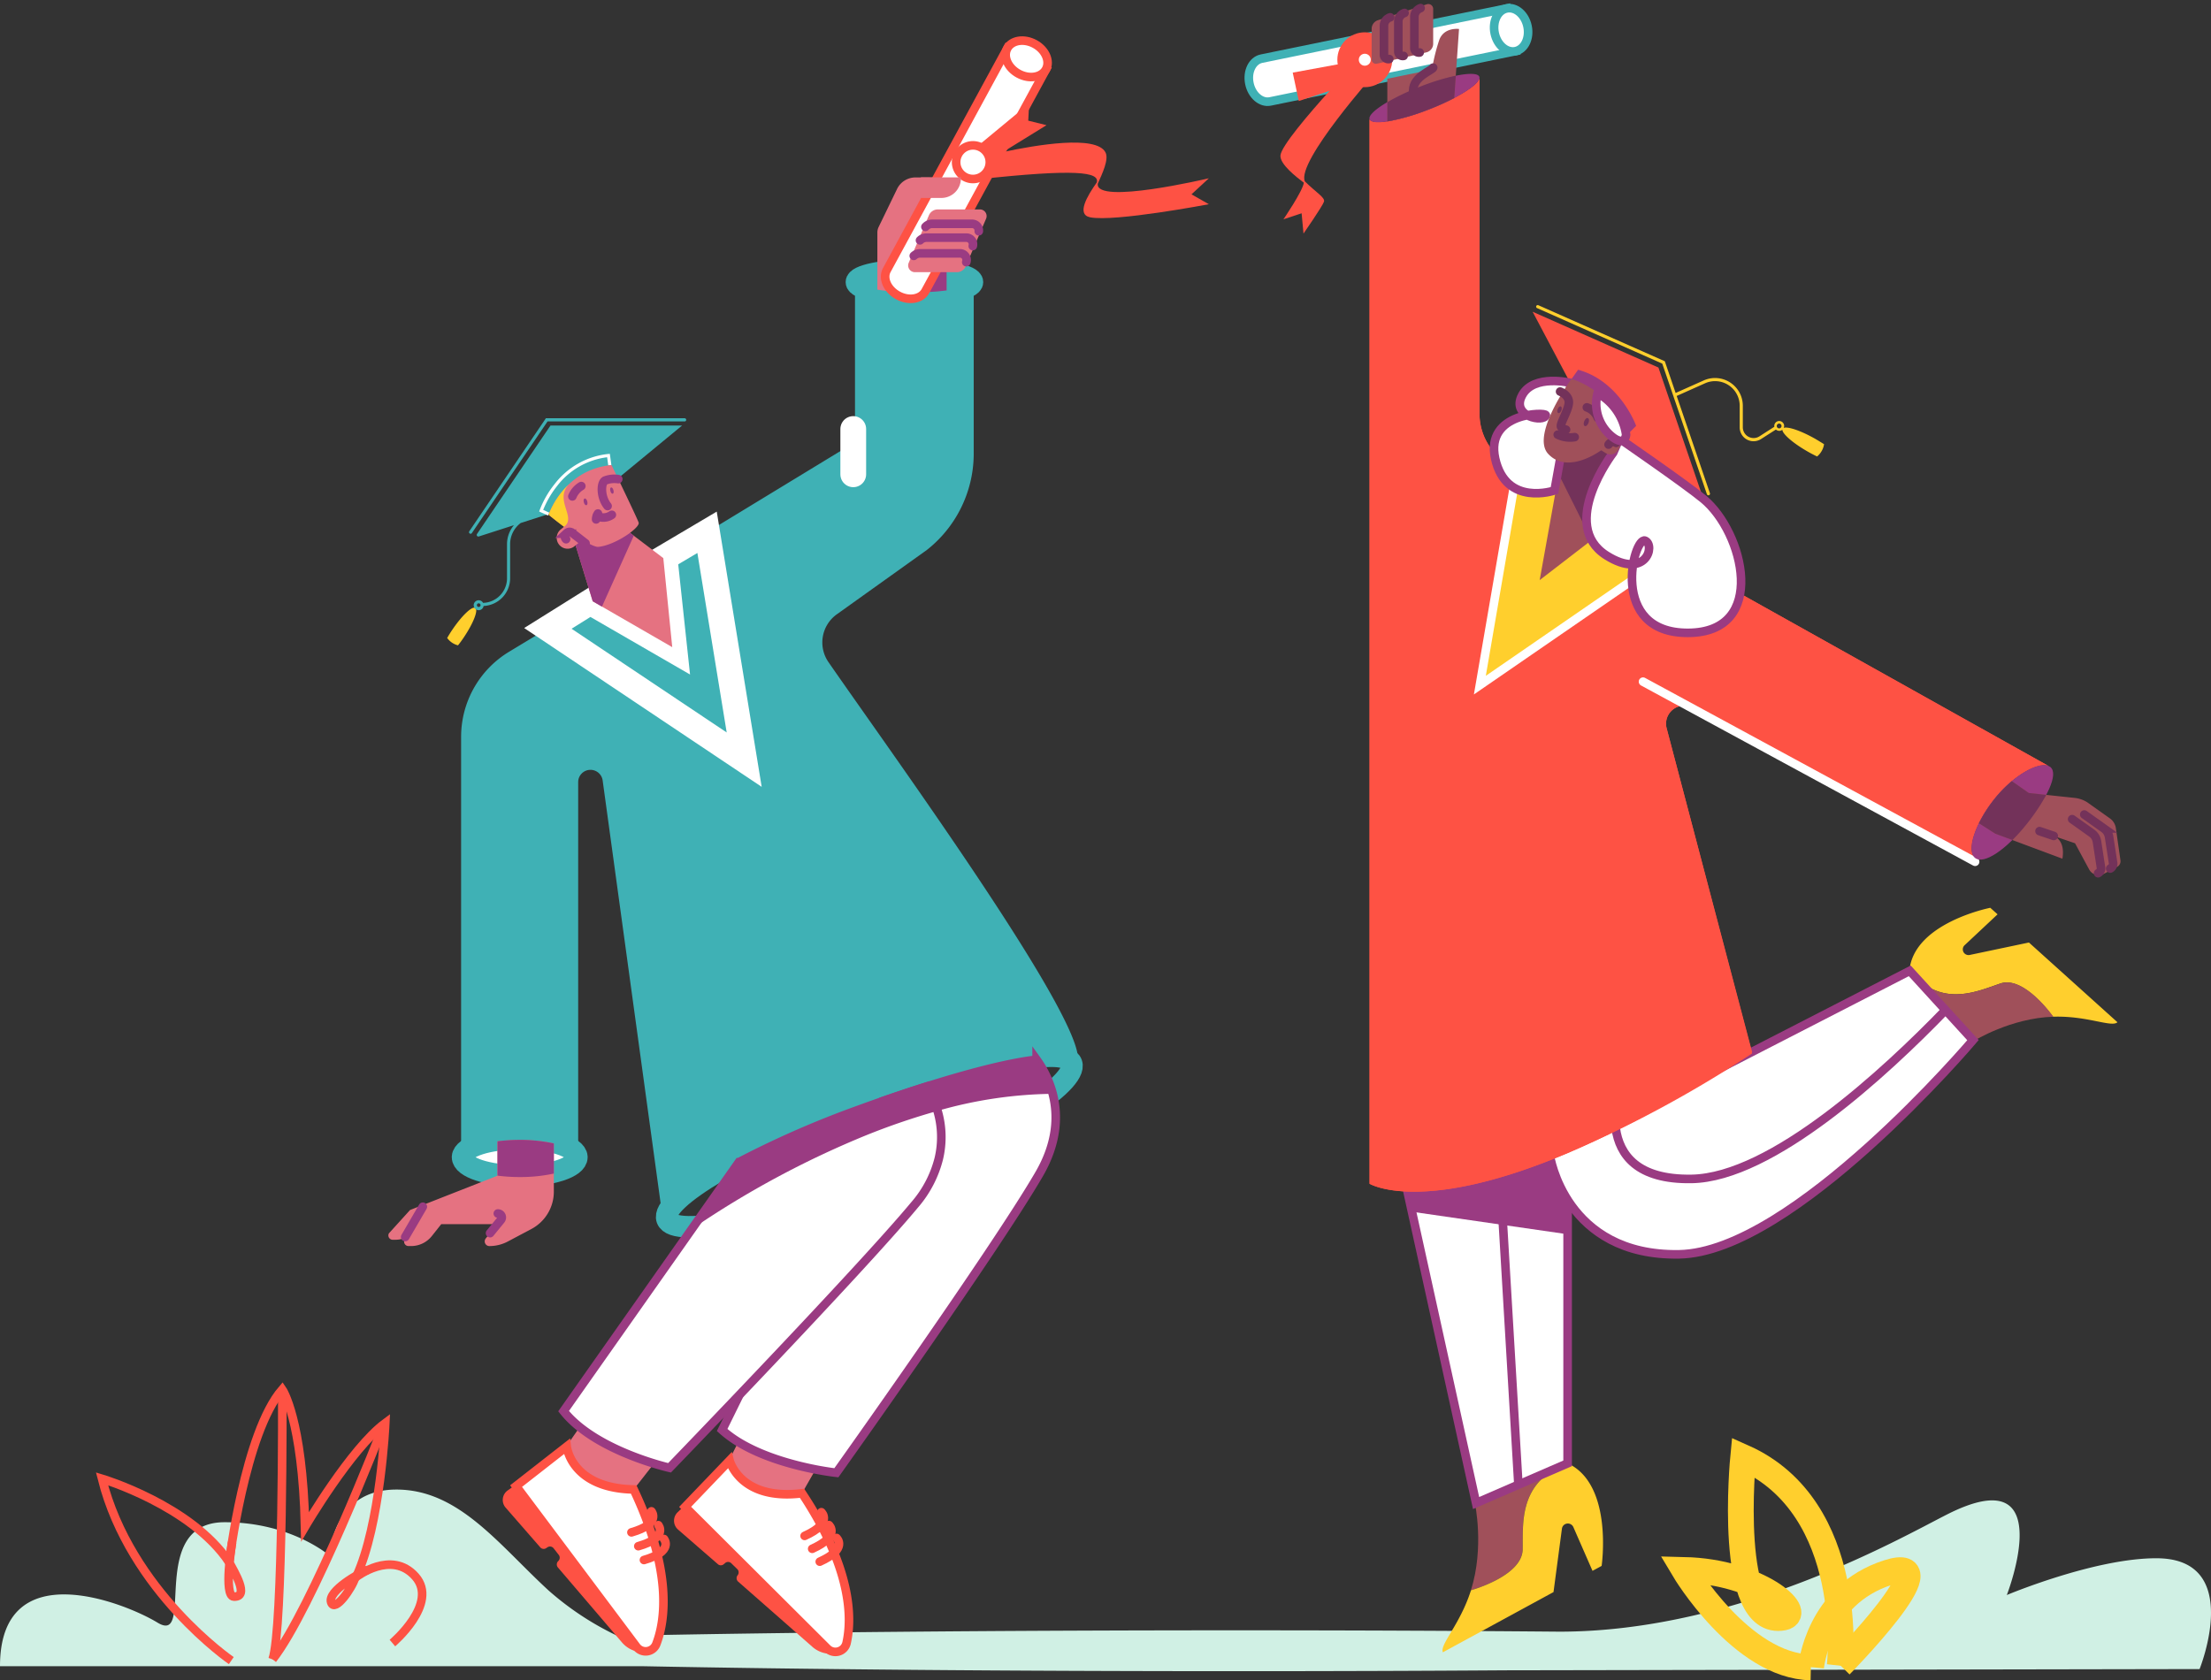 <svg xmlns="http://www.w3.org/2000/svg" width="514.979" height="391.453" viewBox="0 0 514.979 391.453">
  <rect x="0" y="0" width="514.979" height="391.453" fill="#333333" stroke="none"/>
  <g id="_1_SCENE" data-name="1 SCENE" transform="translate(-517.5 -361.69)">
    <g id="GRASS" transform="translate(517.5 685.377)">
      <path id="Path_409" data-name="Path 409" d="M1029.818,2930.4l-161.524.288c-19.8.137-40.83.205-62.642.205-53.092,0-101.622-.438-138.739-1.165H517.5c0-26.389,29.047-14.8,36.706-10.139,8.906,5.412-2.562-23.4,15.619-23.4,15.565,0,24.47,7.823,24.47,7.823s.425-15.208,15.181-15.427,24.128,12.783,35.774,23.484a68.287,68.287,0,0,0,16.058,10.591c37.774-.794,88.524-1.288,144.343-1.288,26.443,0,51.736.11,75.069.315h0c41.46,0,79.426-21.8,90.2-27.266,26.608-13.537,14,18.729,14,18.729s20.511-8.632,34.938-8.563C1040.231,2904.668,1029.818,2930.4,1029.818,2930.4Z" transform="translate(-517.5 -2865.25)" fill="#d0f0e4"/>
      <g id="Group_47" data-name="Group 47" transform="translate(392.254 15.784)">
        <g id="Group_46" data-name="Group 46">
          <path id="Path_410" data-name="Path 410" d="M3416.653,2882.071s4.083-36.747-22.5-48.571c0,0-3.918,39.98,9.344,37.363,4.973-.986-5.7-10.687-23.1-11.1,0,0,13.331,22.4,29.526,22.717" transform="translate(-3380.4 -2833.5)" fill="none" stroke="#ffcf2d" stroke-miterlimit="10" stroke-width="6"/>
          <path id="Path_411" data-name="Path 411" d="M3596.3,3048.189s1.535-16.812,17.921-22.045c14.8-4.713-11.1,21.634-11.1,21.634" transform="translate(-3566.719 -2999.262)" fill="none" stroke="#ffcf2d" stroke-miterlimit="10" stroke-width="6"/>
        </g>
      </g>
      <g id="Group_48" data-name="Group 48" transform="translate(23.758 0)">
        <path id="Path_412" data-name="Path 412" d="M721.015,2781.477s-23.5-16.1-30.115-42.364c0,0,20.8,6.22,29.622,19.456,0,0,3.617-30.129,12.359-40.268,0,0,4.727,6.8,5.316,31.979,0,0,10.714-18.25,18.689-24.142,0,0-1.1,23.744-6.8,35.87,0,0,8.234-6.412,13.8-.123s-5.344,15.5-5.344,15.5" transform="translate(-690.9 -2718.3)" fill="none" stroke="#fe5244" stroke-miterlimit="10" stroke-width="2"/>
        <path id="Path_413" data-name="Path 413" d="M983.161,2724.8s.233,54.887-2.261,62" transform="translate(-941.166 -2723.909)" fill="none" stroke="#fe5244" stroke-miterlimit="10" stroke-width="2"/>
        <path id="Path_414" data-name="Path 414" d="M1006.384,2785.6S990,2827.7,980.9,2839.268" transform="translate(-941.166 -2776.379)" fill="none" stroke="#fe5244" stroke-miterlimit="10" stroke-width="2"/>
        <path id="Path_415" data-name="Path 415" d="M1085.592,3026.877c-.6,2.206-4.754,8.289-5.576,5.672s6.659-6.851,8.536-7.549" transform="translate(-1026.65 -2982.978)" fill="none" stroke="#fe5244" stroke-miterlimit="10" stroke-width="2"/>
        <path id="Path_416" data-name="Path 416" d="M906.275,2982.7c1.11,2.137,4.864,8.138,1.069,7.988-2.48-.1-.4-12.687-.4-12.687" transform="translate(-876.639 -2942.418)" fill="none" stroke="#fe5244" stroke-miterlimit="10" stroke-width="2"/>
      </g>
    </g>
    <g id="_x32__CHARACTER" transform="translate(808.368 362.619)">
      <g id="LEGS_1_" transform="translate(36.963 210.559)">
        <g id="LEFT_LEG_1_" transform="translate(0 57.134)">
          <g id="Group_49" data-name="Group 49" transform="translate(8.152 72.288)">
            <path id="Path_417" data-name="Path 417" d="M3038.566,2850.1c-9.317,4.563-8.44,13.318-8.522,19.2-.1,6.262-12.043,9.536-12.043,9.536,3.178-10.016.918-20.333.918-20.333Z" transform="translate(-3011.382 -2849.264)" fill="#a0505a"/>
            <path id="Path_418" data-name="Path 418" d="M3006.761,2867.895l-2.124,1.151-4.453-10.18a1.411,1.411,0,0,0-1.288-.85,1.558,1.558,0,0,0-.548.11,1.383,1.383,0,0,0-.836,1.11l-1.959,14.756-25.772,14.03c-.767-1.836,4.015-6.439,6.549-14.455,0,0,11.961-3.275,12.043-9.536.082-5.878-.781-14.647,8.522-19.2l1.959-.836C3009.542,2848.918,3006.761,2867.895,3006.761,2867.895Z" transform="translate(-2969.698 -2844)" fill="#ffcf2d"/>
          </g>
          <path id="Path_419" data-name="Path 419" d="M2947.494,2316.4v72.288l-21.319,9.248L2910.2,2325.36C2917.352,2325.635,2929.272,2324.127,2947.494,2316.4Z" transform="translate(-2910.2 -2316.4)" fill="#fff" stroke="#9a3b82" stroke-miterlimit="10" stroke-width="2"/>
          <line id="Line_40" data-name="Line 40" x2="4.206" y2="70.877" transform="translate(21.621 6.357)" fill="none" stroke="#9a3b82" stroke-miterlimit="10" stroke-width="2"/>
          <path id="Path_420" data-name="Path 420" d="M2947.495,2316.4v18.921l-36.281-5.248-1.014-4.713C2917.352,2325.635,2929.272,2324.127,2947.495,2316.4Z" transform="translate(-2910.2 -2316.4)" fill="#9a3b82"/>
        </g>
        <g id="RIGHT_LEG_1_" transform="translate(33.171)">
          <g id="Group_50" data-name="Group 50" transform="translate(83.742)">
            <path id="Path_421" data-name="Path 421" d="M3791.327,1907.484l-13.783,2.9a1.335,1.335,0,0,1-1.617-1.3,1.3,1.3,0,0,1,.425-.973l7.673-7.193-1.7-1.521s-17.812,3.494-18.826,14.605l1.356,1.48c7,6.878,14.551,3.33,19.826,1.548,5.042-1.7,11.057,6.125,12.249,7.741h.055c7.947-.26,13.578,2.562,14.962,1.288Z" transform="translate(-3763.5 -1899.4)" fill="#ffcf2d"/>
            <path id="Path_422" data-name="Path 422" d="M3773.5,2016.8c7,6.878,14.551,3.329,19.826,1.548,5.618-1.891,12.317,7.741,12.317,7.741-9.947.315-18.428,5.59-18.428,5.59Z" transform="translate(-3772.13 -2000.715)" fill="#a0505a"/>
          </g>
          <path id="Path_423" data-name="Path 423" d="M3152.3,2049.663s3.467,23.416,30.061,22.977,68.479-49.9,68.479-49.9l-14.729-16.14Z" transform="translate(-3152.3 -1991.912)" fill="#fff" stroke="#9a3b82" stroke-miterlimit="10" stroke-width="2"/>
          <path id="Path_424" data-name="Path 424" d="M3264.2,2100.521c.877,6.166,5.015,11.975,17.634,11.77,18.743-.3,45.228-24.9,59.23-39.391" transform="translate(-3248.868 -2049.128)" fill="none" stroke="#9a3b82" stroke-miterlimit="10" stroke-width="2"/>
        </g>
      </g>
      <g id="DRESS_1_" transform="translate(28.125 17.316)">
        <path id="Path_425" data-name="Path 425" d="M3003.785,649.168c-2.425-.918-8.193,2.233-12.537,7.714-4.672,5.878-6.563,12.126-4.508,13.756l-65.807-34.993a4.2,4.2,0,0,0-6.042,4.754l19.922,75.467c-67.479,43.789-89.113,30.663-89.113,30.663V498.536c0,.014,0,.014.014.027.576,1.466,6.755.438,13.811-2.316,6.494-2.521,11.454-5.618,11.77-7.234l.014-.014v78.138a13.531,13.531,0,0,0,6.919,11.81Z" transform="translate(-2845.7 -489)" fill="#fe5244"/>
        <path id="Path_426" data-name="Path 426" d="M3003.785,649.168c-2.425-.918-8.193,2.233-12.537,7.714-4.672,5.878-6.563,12.126-4.508,13.756l-65.807-34.993a4.2,4.2,0,0,0-6.042,4.754l19.922,75.768a277.066,277.066,0,0,1-42.981,23.224c-18.223,7.714-30.143,9.235-37.295,8.961-6.234-.233-8.837-1.822-8.837-1.822V498.536c0,.014,0,.014.014.027.576,1.466,6.755.438,13.811-2.316,6.494-2.521,11.454-5.617,11.77-7.234l.014-.014v78.138a13.531,13.531,0,0,0,6.919,11.81Z" transform="translate(-2845.7 -489)" fill="#fe5244"/>
        <line id="Line_41" data-name="Line 41" x2="77.344" y2="41.953" transform="translate(63.697 140.561)" fill="none" stroke="#fff" stroke-linecap="round" stroke-miterlimit="10" stroke-width="2"/>
        <path id="Path_427" data-name="Path 427" d="M3041.873,1152.9l-8.673,50.407,44.269-30.485Z" transform="translate(-3007.51 -1061.937)" fill="#ffcf2d"/>
        <path id="Path_428" data-name="Path 428" d="M3041.873,1152.9l-8.673,50.407,44.269-30.485" transform="translate(-3007.51 -1061.937)" fill="none" stroke="#fff" stroke-linecap="round" stroke-miterlimit="10" stroke-width="2"/>
      </g>
      <g id="ARMS_1_" transform="translate(0 0)">
        <g id="LEFT_ARM_1_">
          <g id="Group_52" data-name="Group 52" transform="translate(0 0.251)">
            <g id="Group_51" data-name="Group 51" transform="translate(0 0)">
              <path id="Path_429" data-name="Path 429" d="M2702.556,380.061l-57.148,11.715c-2.11.438-4.288-1.439-4.85-4.193s.7-5.33,2.809-5.768l57.148-11.715Z" transform="translate(-2640.424 -369.326)" fill="#fff" stroke="#3fb1b5" stroke-linecap="round" stroke-miterlimit="10" stroke-width="2"/>
              <ellipse id="Ellipse_71" data-name="Ellipse 71" cx="3.905" cy="5.083" rx="3.905" ry="5.083" transform="matrix(0.98, -0.201, 0.201, 0.98, 56.245, 1.568)" fill="#fff" stroke="#3fb1b5" stroke-linecap="round" stroke-miterlimit="10" stroke-width="2"/>
            </g>
            <path id="Path_430" data-name="Path 430" d="M2716.336,464.357s-18.483,20.771-16.469,25.347c2.631,2.617,4.768,3.768,4.453,4.741-.343,1.055-4.768,7.426-4.768,7.426l-.438-4.727-4.234,1.4s4.467-6.522,4.754-8.522c-1.836-1.4-5.576-4.3-5.453-6.33.137-2.151,6.686-9.8,11.44-15.071l-7.166,2.37-1.411-6.618,12.893-2.37Z" transform="translate(-2686.813 -448.634)" fill="#fe5244"/>
            <circle id="Ellipse_72" data-name="Ellipse 72" cx="3.891" cy="3.891" r="3.891" transform="translate(23.124 8.844)" fill="#fff" stroke="#fe5244" stroke-miterlimit="10" stroke-width="5"/>
          </g>
          <path id="Path_431" data-name="Path 431" d="M2871.091,482.5c-.315,1.617-5.275,4.713-11.77,7.234-7.056,2.74-13.235,3.782-13.811,2.316,0-.014,0-.014-.014-.027-.493-1.48,4.741-4.864,11.756-7.591,7.056-2.74,13.235-3.782,13.811-2.316A.7.7,0,0,1,2871.091,482.5Z" transform="translate(-2817.372 -465.168)" fill="#9a3b82"/>
          <path id="Path_432" data-name="Path 432" d="M2892.6,404.921l-.753,10.879-.356,5.206a57.875,57.875,0,0,1-5.905,2.658,49.583,49.583,0,0,1-9.687,2.8v-9.947l10.4-2.137a44.532,44.532,0,0,1,1.672-6.823C2889.053,404.428,2892.6,404.921,2892.6,404.921Z" transform="translate(-2843.637 -399.101)" fill="#a0505a"/>
          <path id="Path_433" data-name="Path 433" d="M2924.472,470.8c-.151.617-4.672,2.055-4.672,5.344" transform="translate(-2881.522 -455.978)" fill="none" stroke="#73325a" stroke-linecap="round" stroke-miterlimit="10" stroke-width="2"/>
          <path id="Path_434" data-name="Path 434" d="M2891.848,484.5l-.356,5.206a57.869,57.869,0,0,1-5.905,2.658,49.581,49.581,0,0,1-9.687,2.8v-4.494a54.89,54.89,0,0,1,7.618-3.6A52.036,52.036,0,0,1,2891.848,484.5Z" transform="translate(-2843.637 -467.801)" fill="#73325a"/>
          <g id="Group_53" data-name="Group 53" transform="translate(28.605)">
            <path id="Path_435" data-name="Path 435" d="M2862,373.879l-11.6,2.658a1.006,1.006,0,0,1-1.192-1.041v-7.042a2.12,2.12,0,0,1,1.411-2.041l11.468-3.74a1.14,1.14,0,0,1,1.452,1.151v8.029A2.072,2.072,0,0,1,2862,373.879Z" transform="translate(-2849.2 -362.619)" fill="#a0505a"/>
            <path id="Path_436" data-name="Path 436" d="M2871.433,395.014a1.019,1.019,0,0,1-1.233-1v-6.755a2.043,2.043,0,0,1,1.453-1.959" transform="translate(-2867.323 -382.192)" fill="none" stroke="#73325a" stroke-linecap="round" stroke-miterlimit="10" stroke-width="2"/>
            <path id="Path_437" data-name="Path 437" d="M2895.833,387.9a1.03,1.03,0,0,1-1.233-1.028v-6.96a2.085,2.085,0,0,1,1.452-2.014" transform="translate(-2888.38 -375.806)" fill="none" stroke="#73325a" stroke-linecap="round" stroke-miterlimit="10" stroke-width="2"/>
            <path id="Path_438" data-name="Path 438" d="M2923.133,379.944a1.042,1.042,0,0,1-1.233-1.055v-7.207a2.159,2.159,0,0,1,1.452-2.083" transform="translate(-2911.939 -368.643)" fill="none" stroke="#73325a" stroke-linecap="round" stroke-miterlimit="10" stroke-width="2"/>
          </g>
        </g>
        <g id="RIGHT_ARM_1_" transform="translate(168.328 177.312)">
          <path id="Path_439" data-name="Path 439" d="M3881.767,1670.538c-4.672,5.892-9.906,9.468-11.961,7.837s-.164-7.865,4.508-13.756c4.357-5.48,10.111-8.632,12.537-7.714l.479.274C3889.4,1658.823,3886.439,1664.66,3881.767,1670.538Z" transform="translate(-3868.981 -1656.747)" fill="#9a3b82"/>
          <path id="Path_440" data-name="Path 440" d="M3913.8,1703.963l-3.11,1.644a2.532,2.532,0,0,1-3.425-1.041l-3.275-6.083-4.96-1.7c.548.206,2.685,1.3,2.014,5.289l-11.646-4.343-4-1.493-3.8-2.425a31.489,31.489,0,0,1,3.631-5.659,28.47,28.47,0,0,1,4.042-4.151l3.96,2.768,4.056.438,6.59.7a6.892,6.892,0,0,1,2.96,1.028l5.261,3.74a3.366,3.366,0,0,1,1.4,2.3l1.069,7.481A1.455,1.455,0,0,1,3913.8,1703.963Z" transform="translate(-3879.872 -1680.266)" fill="#a0505a"/>
          <path id="Path_441" data-name="Path 441" d="M4060.7,1740.8l4.562,3.247a3,3,0,0,1,1.219,2l.932,6.042a1.271,1.271,0,0,1-.671,1.3" transform="translate(-4034.432 -1729.284)" fill="none" stroke="#73325a" stroke-linecap="round" stroke-miterlimit="10" stroke-width="2"/>
          <path id="Path_442" data-name="Path 442" d="M4040.1,1748.7l4.563,3.247a3,3,0,0,1,1.219,2l.932,6.042a1.27,1.27,0,0,1-.671,1.3" transform="translate(-4016.655 -1736.101)" fill="none" stroke="#73325a" stroke-linecap="round" stroke-miterlimit="10" stroke-width="2"/>
          <line id="Line_42" data-name="Line 42" x1="3.316" y1="1.124" transform="translate(15.841 15.38)" fill="none" stroke="#73325a" stroke-linecap="round" stroke-miterlimit="10" stroke-width="2"/>
          <path id="Path_443" data-name="Path 443" d="M3897.289,1687.206a46.728,46.728,0,0,1-4.618,6.864,39.708,39.708,0,0,1-3.274,3.658l-4-1.493-3.8-2.425a31.489,31.489,0,0,1,3.631-5.659,28.47,28.47,0,0,1,4.042-4.151l3.96,2.768Z" transform="translate(-3879.872 -1680.266)" fill="#73325a"/>
        </g>
      </g>
      <g id="HEAD_1_" transform="translate(57.118 70.144)">
        <g id="CAP" transform="translate(8.987)">
          <path id="Path_444" data-name="Path 444" d="M3122.9,885.9l29.307,13,10.454,30.581L3141.424,914.3l-9.906-12.1Z" transform="translate(-3122.9 -884.347)" fill="#fe5244"/>
          <path id="Path_445" data-name="Path 445" d="M3185.8,987.3a18.837,18.837,0,0,1,13.454,12.331l2.042-2.055s-3.713-10.4-13.523-13.071Z" transform="translate(-3177.182 -969.438)" fill="#9a3b82"/>
          <path id="Path_446" data-name="Path 446" d="M3193.831,905.7c-3.288-1.863-6.33-2.891-7.3-2.521a1.222,1.222,0,0,0,.1-.548,1.147,1.147,0,0,0-1.137-1.055h-.1a1.159,1.159,0,0,0-1.055,1.233c0,.041.014.082.014.11l-3.48,2.233a2.513,2.513,0,0,1-3.864-2.124v-5a6.469,6.469,0,0,0-9.015-5.946l-6.632,2.959-2.521-7.385L3129.38,874.6a.365.365,0,1,0-.288.671l29.156,12.934,10.4,30.43a.366.366,0,0,0,.343.247c.041,0,.082-.014.123-.014a.38.38,0,0,0,.233-.466l-7.741-22.662,6.686-2.987a5.727,5.727,0,0,1,7.988,5.275v5a3.229,3.229,0,0,0,4.987,2.74l3.453-2.206a1.125,1.125,0,0,0,.767.3h.1a1.009,1.009,0,0,0,.63-.26c0,.973,2.494,3.151,5.919,5.1.74.425,1.48.808,2.178,1.137a4.666,4.666,0,0,0,1.069-1.288,4.411,4.411,0,0,0,.548-1.576C3195.269,906.565,3194.57,906.127,3193.831,905.7Zm-8.317-2.411a.555.555,0,0,1-.6-.507.557.557,0,1,1,.6.507Z" transform="translate(-3128.051 -874.568)" fill="#ffcf2d"/>
        </g>
        <g id="HEAD_2_" transform="translate(0 17.186)">
          <g id="NECK" transform="translate(10.631 15.989)">
            <path id="Path_447" data-name="Path 447" d="M3139.969,1119.4l-5.069,28.2,17.277-13.318V1116.7Z" transform="translate(-3134.9 -1116.7)" fill="#a0505a"/>
            <path id="Path_448" data-name="Path 448" d="M3167.93,1119.4l-.63,3.535,7.646,15.345,5.193-4V1116.7Z" transform="translate(-3162.861 -1116.7)" fill="#73325a"/>
          </g>
          <g id="HAIR" transform="translate(0 0.5)">
            <path id="Path_449" data-name="Path 449" d="M3075.2,1004.111s-8.646-2.151-11.345,2.864,5.193,6.4,5.522,4.645c.151-.767-14.208-.754-11.8,10.112,2.508,11.317,13.811,7.426,13.811,7.426l1.315-7.317Z" transform="translate(-3057.307 -1003.652)" fill="#fff" stroke="#9a3b82" stroke-miterlimit="10" stroke-width="2"/>
            <path id="Path_450" data-name="Path 450" d="M3220.768,1104.861s-12.906,16.825-1.562,23.977c9.1,5.727,11.441-2.343,9-3.453-2.645-1.206-8.714,21.538,9.975,21.47,18.729-.068,13-23.457,3.562-31.212-4.508-3.7-19.552-14.044-19.552-14.044Z" transform="translate(-3192.997 -1088.18)" fill="#fff" stroke="#9a3b82" stroke-miterlimit="10" stroke-width="2"/>
          </g>
          <g id="HEAD_3_" transform="translate(11.576)">
            <path id="Path_451" data-name="Path 451" d="M3157.605,1012.961l.973.616a2.036,2.036,0,0,1,.63,2.8l-.192.288a2.023,2.023,0,0,1-2.795.63l-1.042-.658c-1.151.822-8.07,5.439-12.345.849-4.152-4.453,5.439-17.483,5.439-17.483a19.454,19.454,0,0,1,11.317,9.783Z" transform="translate(-3141.793 -1000)" fill="#a0505a"/>
            <g id="Group_54" data-name="Group 54" transform="translate(2.963 2.959)">
              <path id="Path_452" data-name="Path 452" d="M3169.6,1021.6s2.247.836,2.028,2.768-2.247,4.974-1.768,5.494a2.109,2.109,0,0,0,1.124.617" transform="translate(-3168.753 -1021.6)" fill="none" stroke="#73325a" stroke-linecap="round" stroke-miterlimit="10" stroke-width="2"/>
              <path id="Path_453" data-name="Path 453" d="M3165.6,1094.9a6.632,6.632,0,0,0,3.946.575" transform="translate(-3165.301 -1084.857)" fill="none" stroke="#73325a" stroke-linecap="round" stroke-miterlimit="10" stroke-width="2"/>
              <ellipse id="Ellipse_73" data-name="Ellipse 73" cx="0.986" cy="0.534" rx="0.986" ry="0.534" transform="matrix(0.356, -0.934, 0.934, 0.356, 6.114, 7.842)" fill="#73325a"/>
              <ellipse id="Ellipse_74" data-name="Ellipse 74" cx="0.822" cy="0.452" rx="0.822" ry="0.452" transform="matrix(0.356, -0.934, 0.934, 0.356, 0, 4.845)" fill="#73325a"/>
              <path id="Path_454" data-name="Path 454" d="M3252,1108.023a1.288,1.288,0,0,1,1.781-.4" transform="translate(-3239.863 -1095.664)" fill="none" stroke="#73325a" stroke-linecap="round" stroke-miterlimit="10" stroke-width="2"/>
              <path id="Path_455" data-name="Path 455" d="M3215.1,1048.5a4.273,4.273,0,0,1,2.535,2.439" transform="translate(-3208.019 -1044.814)" fill="none" stroke="#73325a" stroke-linecap="round" stroke-miterlimit="10" stroke-width="2"/>
            </g>
          </g>
          <path id="HAIR_1_" d="M3231.36,1024.2a9.825,9.825,0,0,0,3.4,10.166c3.069,2.425,3.247-.493,3.247-.493A13.236,13.236,0,0,0,3231.36,1024.2Z" transform="translate(-3207.247 -1020.884)" fill="#fff" stroke="#9a3b82" stroke-miterlimit="10" stroke-width="2"/>
        </g>
      </g>
    </g>
    <g id="_x31__CHARACTER" transform="translate(607.958 369.483)">
      <g id="DRESS" transform="translate(16.946 59.393)">
        <path id="Path_456" data-name="Path 456" d="M1445.058,1025.426c-1.439-5.248-25.2-.329-51.366,9.194-25.032,9.111-45.379,21.4-45.6,26.348l-13.729-100.143a2.864,2.864,0,0,0-5.7.411v85.523h0c-.164-2.343-6.207-4.22-13.633-4.22s-13.455,1.877-13.633,4.22h0v-96.1a23.155,23.155,0,0,1,11.18-19.812l9-5.439,37.076-22.388,34.486-20.99V846.2c0,1.534,6.344,2.768,13.825,2.768s13.825-1.219,13.825-2.768v38.843a28.58,28.58,0,0,1-10.92,22.1L1388.9,922.132a8.055,8.055,0,0,0-1.946,11.125c13.907,20.127,56.641,78.865,58.094,91.785A3.6,3.6,0,0,1,1445.058,1025.426Z" transform="translate(-1301.4 -846.2)" fill="#3fb1b5"/>
        <line id="Line_43" data-name="Line 43" y2="10.55" transform="translate(91.333 32.76)" fill="none" stroke="#fff" stroke-linecap="round" stroke-miterlimit="10" stroke-width="6"/>
        <path id="Path_457" data-name="Path 457" d="M1448.9,1283.288l45.721,30.581-8.646-52.969-9.906,5.864,2.329,21.716-19.648-11.358Z" transform="translate(-1428.691 -1204.081)" fill="none" stroke="#fff" stroke-linecap="round" stroke-miterlimit="10" stroke-width="6"/>
        <path id="Path_458" data-name="Path 458" d="M1745.035,2153.474c-1.644-4.535-23.429.7-49.612,10.221s-46.283,21.566-44.625,26.1,24.429-.151,50.613-9.673S1746.693,2158.009,1745.035,2153.474Z" transform="translate(-1602.843 -1972.932)" fill="none" stroke="#3fb1b5" stroke-linecap="round" stroke-miterlimit="10" stroke-width="5"/>
      </g>
      <g id="LEGS" transform="translate(26.645 239.071)">
        <g id="RIGHT_LEG" transform="translate(39.883)">
          <path id="Path_459" data-name="Path 459" d="M1776.882,2814.012l-1.507,2.631-1.672,2.932c-14.455,1.809-17-7.645-17-7.645l2.179-4.33C1764.715,2811.189,1772.114,2813.094,1776.882,2814.012Z" transform="translate(-1743.901 -2718.541)" fill="#e57281"/>
          <path id="Path_460" data-name="Path 460" d="M1818.936,2184.276c-10.276,17.716-47.228,69.562-47.228,69.562s-1.932-.206-4.836-.767c-4.768-.932-12.167-2.823-18.017-6.412a25.628,25.628,0,0,1-3.754-2.781l26.786-54.394,6.768-14.263,3.754-7.919c.452-.164.9-.315,1.343-.466.219-.082.438-.151.671-.233.671-.233,1.329-.452,1.987-.671.548-.178,1.082-.356,1.617-.548,1.63-.548,3.233-1.055,4.8-1.548,10.5-3.316,19.469-5.549,25.525-6.234a24.226,24.226,0,0,1,3.754,7.96C1823.375,2170.506,1823.225,2176.891,1818.936,2184.276Z" transform="translate(-1733.89 -2157.6)" fill="#fff" stroke="#9a3b82" stroke-miterlimit="10" stroke-width="2"/>
          <g id="Group_56" data-name="Group 56" transform="translate(0 93.374)">
            <path id="Path_461" data-name="Path 461" d="M1719.8,2881.629a2.664,2.664,0,0,1-4.48,1.288L1682.2,2849.91l10.358-10.81s2.4,9.44,16.866,7.646C1721.112,2864.393,1721.084,2875.943,1719.8,2881.629Z" transform="translate(-1679.608 -2839.1)" fill="#fff" stroke="#fe5244" stroke-miterlimit="10" stroke-width="2"/>
            <path id="Path_462" data-name="Path 462" d="M1702.113,2949.989a6.468,6.468,0,0,1-6.6-1.192l-17.291-15.195a1.084,1.084,0,0,1-.123-1.479,1.073,1.073,0,0,0-.082-1.439l-1.411-1.37a1.037,1.037,0,0,0-1.411-.041l-.329.274a1.023,1.023,0,0,1-1.356,0l-9.289-8.07a2.733,2.733,0,0,1-.11-4.015l1.617-1.562,33.322,33.636a2.638,2.638,0,0,0,3.329.356Z" transform="translate(-1663.281 -2905.377)" fill="#fe5244"/>
            <g id="Group_55" data-name="Group 55" transform="translate(30.419 12.057)">
              <path id="Path_463" data-name="Path 463" d="M1889.2,2927.1s2.809,2.494-3.9,5.521" transform="translate(-1885.3 -2927.1)" fill="none" stroke="#fe5244" stroke-linecap="round" stroke-miterlimit="10" stroke-width="2"/>
              <path id="Path_464" data-name="Path 464" d="M1902.1,2949s2.809,2.494-3.9,5.522" transform="translate(-1896.432 -2946)" fill="none" stroke="#fe5244" stroke-linecap="round" stroke-miterlimit="10" stroke-width="2"/>
              <path id="Path_465" data-name="Path 465" d="M1915,2970.9s2.809,2.494-3.905,5.521" transform="translate(-1907.565 -2964.899)" fill="none" stroke="#fe5244" stroke-linecap="round" stroke-miterlimit="10" stroke-width="2"/>
            </g>
          </g>
          <path id="Path_466" data-name="Path 466" d="M2122.68,2165.56a100.839,100.839,0,0,0-26.827,3.973,23.728,23.728,0,0,0-2.452-5.7c10.5-3.316,19.469-5.549,25.525-6.234A23.956,23.956,0,0,1,2122.68,2165.56Z" transform="translate(-2034.468 -2157.6)" fill="#9a3b82"/>
        </g>
        <g id="LEFT_LEG" transform="translate(0 6.207)">
          <path id="Path_467" data-name="Path 467" d="M1500.456,2790.794l-2.644,3.384-2.083,2.658c-14.564-.288-15.729-10-15.729-10l3.165-4.535h0C1488.659,2786.711,1496.085,2789.452,1500.456,2790.794Z" transform="translate(-1465.228 -2702.915)" fill="#e57281"/>
          <path id="Path_468" data-name="Path 468" d="M1563,2219.884a26.171,26.171,0,0,1-5.618,10.783c-12.824,15.441-57.107,61.286-57.107,61.286s-17.291-3.891-24.676-13.208l29.814-42.351h0l11-15.633a224.981,224.981,0,0,1,27.9-12.221c5.563-2.028,10.92-3.85,15.935-5.439a24.551,24.551,0,0,1,2.453,5.7A21.705,21.705,0,0,1,1563,2219.884Z" transform="translate(-1461.431 -2203.073)" fill="#fff" stroke="#9a3b82" stroke-miterlimit="10" stroke-width="2"/>
          <g id="Group_58" data-name="Group 58" transform="translate(0 83.92)">
            <path id="Path_469" data-name="Path 469" d="M1427.464,2861.409a2.657,2.657,0,0,1-4.617.63l-28.046-37.418,11.8-9.221s1.014,9.714,15.592,10C1431.245,2844.542,1429.56,2855.969,1427.464,2861.409Z" transform="translate(-1391.702 -2815.4)" fill="#fff" stroke="#fe5244" stroke-miterlimit="10" stroke-width="2"/>
            <path id="Path_470" data-name="Path 470" d="M1406.319,2919.429a6.49,6.49,0,0,1-6.357-2.11l-14.934-17.482a1.083,1.083,0,0,1,.082-1.48,1.074,1.074,0,0,0,.123-1.438l-1.206-1.548a1.061,1.061,0,0,0-1.4-.247l-.356.233a1.048,1.048,0,0,1-1.343-.192l-8.084-9.276a2.714,2.714,0,0,1,.466-3.973l1.822-1.315,28.183,37.939a2.67,2.67,0,0,0,3.247.836Z" transform="translate(-1372.188 -2871.667)" fill="#fe5244"/>
            <g id="Group_57" data-name="Group 57" transform="translate(29.966 15.099)">
              <path id="Path_471" data-name="Path 471" d="M1595.558,2925.6s2.425,2.863-4.658,4.9" transform="translate(-1590.9 -2925.6)" fill="none" stroke="#fe5244" stroke-linecap="round" stroke-miterlimit="10" stroke-width="2"/>
              <path id="Path_472" data-name="Path 472" d="M1607.258,2949.1s2.425,2.864-4.658,4.9" transform="translate(-1600.997 -2945.88)" fill="none" stroke="#fe5244" stroke-linecap="round" stroke-miterlimit="10" stroke-width="2"/>
              <path id="Path_473" data-name="Path 473" d="M1616.858,2972.6s2.425,2.864-4.658,4.9" transform="translate(-1609.282 -2966.16)" fill="none" stroke="#fe5244" stroke-linecap="round" stroke-miterlimit="10" stroke-width="2"/>
            </g>
          </g>
          <path id="Path_474" data-name="Path 474" d="M1750.585,2208.627a159.988,159.988,0,0,0-16.62,5.672,218.059,218.059,0,0,0-40.665,21.895l11-15.633a224.894,224.894,0,0,1,27.9-12.221c1.863-.671,3.7-1.329,5.521-1.973.452-.165.9-.315,1.343-.466.219-.082.438-.151.671-.233.671-.233,1.329-.452,1.987-.671.548-.178,1.082-.356,1.617-.548,1.63-.548,3.234-1.055,4.8-1.548A26.335,26.335,0,0,1,1750.585,2208.627Z" transform="translate(-1649.303 -2202.9)" fill="#9a3b82"/>
        </g>
      </g>
      <g id="ARMS" transform="translate(0 0)">
        <g id="LEFT_ARM" transform="translate(0 257.486)">
          <path id="Path_475" data-name="Path 475" d="M1330.435,2296.316c0,2.384-5.96,4.33-13.318,4.33s-13.318-1.932-13.318-4.33v-.1c.164-2.343,6.07-4.22,13.318-4.22s13.153,1.877,13.318,4.22Z" transform="translate(-1286.525 -2292)" fill="#fff" stroke="#3fb1b5" stroke-linecap="round" stroke-miterlimit="10" stroke-width="5"/>
          <path id="Path_476" data-name="Path 476" d="M1216.256,2294.992v11.249a9.848,9.848,0,0,1-5.22,8.687l-5.467,2.9a9.178,9.178,0,0,1-4.33,1.082,1.087,1.087,0,0,1-1.082-1.1,1.107,1.107,0,0,1,.247-.685l2.042-2.466a.516.516,0,0,0-.4-.85h-12.016l-2.192,2.768a6.165,6.165,0,0,1-4.809,2.329h-.63a1.006,1.006,0,0,1-.877-1.507l.247-.452a6.274,6.274,0,0,1-2.411.493h-.63a1.006,1.006,0,0,1-.877-1.507l4.919-5.426,3.412-1.343v.014l16.948-6.659h0v-8a40.866,40.866,0,0,1,5.179-.329A35.889,35.889,0,0,1,1216.256,2294.992Z" transform="translate(-1177.716 -2293.896)" fill="#e57281"/>
          <line id="Line_44" data-name="Line 44" x1="4.11" y2="7.056" transform="translate(3.916 15.852)" fill="none" stroke="#9a3b82" stroke-linecap="round" stroke-miterlimit="10" stroke-width="2"/>
          <path id="Path_477" data-name="Path 477" d="M1350.6,2423.776l2.521-3.083a.912.912,0,0,0-.712-1.493" transform="translate(-1326.913 -2401.772)" fill="none" stroke="#9a3b82" stroke-linecap="round" stroke-miterlimit="10" stroke-width="2"/>
          <path id="Path_478" data-name="Path 478" d="M1376.326,2294.822v7.029a36.684,36.684,0,0,1-7.947.808,38.442,38.442,0,0,1-5.179-.329v-8a40.821,40.821,0,0,1,5.179-.329A37.6,37.6,0,0,1,1376.326,2294.822Z" transform="translate(-1337.786 -2293.726)" fill="#9a3b82"/>
        </g>
        <g id="RIGHT_ARM" transform="translate(109.005)">
          <path id="Path_479" data-name="Path 479" d="M2000.346,817.723c0,1.548-6.056,2.768-13.523,2.768s-13.523-1.219-13.523-2.768,6.056-2.823,13.523-2.823S2000.346,816.188,2000.346,817.723Z" transform="translate(-1973.3 -759.796)" fill="none" stroke="#3fb1b5" stroke-linecap="round" stroke-miterlimit="10" stroke-width="5"/>
          <path id="Path_480" data-name="Path 480" d="M2013.508,684.149a42.114,42.114,0,0,1-4.508-.507v-13.3a2.935,2.935,0,0,1,.288-1.274l4.3-8.878a4.766,4.766,0,0,1,4.289-2.685h5.275l-11.536,21.223a2.751,2.751,0,0,0-.137.288C2010.809,680.669,2011.644,682.793,2013.508,684.149Z" transform="translate(-2004.109 -623.962)" fill="#e57281"/>
          <path id="Path_481" data-name="Path 481" d="M2095.659,794.06l1.7-2.959v8.029c-1.4.178-2.973.329-4.658.4Z" transform="translate(-2076.341 -739.257)" fill="#9a3b82"/>
          <g id="Group_60" data-name="Group 60" transform="translate(6.702)">
            <g id="Group_59" data-name="Group 59">
              <path id="Path_482" data-name="Path 482" d="M2059.689,442.791,2031.6,494.473c-1.041,1.918-3.891,2.37-6.385,1.014s-3.658-4-2.617-5.905l28.087-51.681Z" transform="translate(-2022.219 -434.45)" fill="#fff" stroke="#fe5244" stroke-miterlimit="10" stroke-width="2"/>
              <ellipse id="Ellipse_75" data-name="Ellipse 75" cx="3.946" cy="5.124" rx="3.946" ry="5.124" transform="translate(26.572 6.934) rotate(-61.477)" fill="#fff" stroke="#fe5244" stroke-miterlimit="10" stroke-width="2"/>
            </g>
            <path id="Path_483" data-name="Path 483" d="M2170.1,542.788l13.276-10.988-.206,4,4.248,1.055-10.139,6.261c7.782-1.672,21.758-4.028,23.881.082.836,1.617-.74,4.919-1.795,7.289-.658,5,25.567-1.192,25.868-1.26l-4.042,3.74,4.042,2.3s-22,4.193-27.677,3.042c-3.206-.658-.658-4.96,1.575-8.111.685-2.425-4.768-3.22-27.443-.754Z" transform="translate(-2149.838 -515.484)" fill="#fe5244"/>
            <circle id="Ellipse_76" data-name="Ellipse 76" cx="3.919" cy="3.919" r="3.919" transform="translate(16.535 26.071)" fill="#fff" stroke="#fe5244" stroke-miterlimit="10" stroke-width="2"/>
          </g>
          <path id="Path_484" data-name="Path 484" d="M2079.4,714.023l-1.261,2.959-1.479,3.453-.795,1.877-1.219,2.864a1.752,1.752,0,0,1-.11.233.014.014,0,0,1-.014.014,2.289,2.289,0,0,1-1.973,1.1h-9.673a1.57,1.57,0,0,1-1.535-2.137l.7-1.644,1.548-3.631,1.329-3.124,1.165-2.754a2.258,2.258,0,0,1,2.1-1.329h9.673A1.554,1.554,0,0,1,2079.4,714.023Z" transform="translate(-2049.171 -670.907)" fill="#e57281"/>
          <g id="Group_61" data-name="Group 61" transform="translate(13.372 44.349)">
            <path id="Path_485" data-name="Path 485" d="M2090.7,737.112a2.144,2.144,0,0,1,1.617-.712h9.235a1.57,1.57,0,0,1,1.576,1.726" transform="translate(-2087.987 -736.4)" fill="none" stroke="#9a3b82" stroke-linecap="round" stroke-miterlimit="10" stroke-width="2"/>
            <path id="Path_486" data-name="Path 486" d="M2081.5,760.53a2.165,2.165,0,0,1,1.535-.63h9.234a1.554,1.554,0,0,1,1.521,1.959" transform="translate(-2080.048 -756.68)" fill="none" stroke="#9a3b82" stroke-linecap="round" stroke-miterlimit="10" stroke-width="2"/>
            <path id="Path_487" data-name="Path 487" d="M2070.9,787.189a2.2,2.2,0,0,1,1.493-.589h9.235a1.551,1.551,0,0,1,1.493,2.055h0" transform="translate(-2070.9 -779.722)" fill="none" stroke="#9a3b82" stroke-linecap="round" stroke-miterlimit="10" stroke-width="2"/>
          </g>
          <path id="Path_488" data-name="Path 488" d="M2092.317,657.4v.247a4.546,4.546,0,0,1-4.549,4.549H2083v-4.8Z" transform="translate(-2067.97 -623.875)" fill="#e57281"/>
        </g>
      </g>
      <g id="HEAD" transform="translate(13.699 89.645)">
        <g id="CAP_1_">
          <path id="Path_489" data-name="Path 489" d="M1281.564,1396.039c-.438.658-.891,1.274-1.343,1.836a4.341,4.341,0,0,1-1.411-.63,4.388,4.388,0,0,1-1.11-1.082c.356-.616.754-1.274,1.206-1.932,2.22-3.288,4.6-5.549,5.344-5.056S1283.783,1392.75,1281.564,1396.039Z" transform="translate(-1277.7 -1344.974)" fill="#ffcf2d"/>
          <path id="Path_490" data-name="Path 490" d="M1340.674,1079.4l-17.113,25.265a.379.379,0,0,0,.425.575l8.18-2.631a6.87,6.87,0,0,0-1.617,4.412v7.96a5.73,5.73,0,0,1-5.576,5.727,1.169,1.169,0,0,0-1.85-.26,1.084,1.084,0,0,0-.329.822,1.161,1.161,0,0,0,1.165,1.151h0a1.163,1.163,0,0,0,1.137-.986,6.476,6.476,0,0,0,6.179-6.453v-7.96a6.162,6.162,0,0,1,2.466-4.919l16.455-5.289,21.127-17.414Zm-16.414,42.145a.426.426,0,1,1-.3-.726h0a.421.421,0,0,1,.425.425A.359.359,0,0,1,1324.26,1121.545Z" transform="translate(-1316.614 -1077.701)" fill="#3fb1b5"/>
          <g id="Group_62" data-name="Group 62" transform="translate(5.091)">
            <path id="Path_491" data-name="Path 491" d="M1315.216,1093.909a.309.309,0,0,1-.206-.069.37.37,0,0,1-.1-.507L1332.754,1067h32.308a.37.37,0,0,1,0,.74h-31.924l-17.62,26A.344.344,0,0,1,1315.216,1093.909Z" transform="translate(-1314.854 -1067)" fill="#3fb1b5"/>
          </g>
          <g id="Group_63" data-name="Group 63" transform="translate(21.429 8.289)">
            <path id="Path_492" data-name="Path 492" d="M1436.155,1141.873l-2.055-.932.109-.315a22.2,22.2,0,0,1,3.508-6.111,18.1,18.1,0,0,1,12.482-6.988l.356-.027.356,2.59-.726.1-.26-1.891a17.339,17.339,0,0,0-11.632,6.672,22.059,22.059,0,0,0-3.261,5.59l1.439.658Z" transform="translate(-1434.1 -1127.5)" fill="#fff"/>
          </g>
        </g>
        <g id="HEAD_4_" transform="translate(23.621 10.906)">
          <g id="NECK_1_" transform="translate(6.124 13.414)">
            <path id="Path_493" data-name="Path 493" d="M1498.952,1262.819l-4.151-13.564,9.714-4.754,4,3.042,6.878,5.22,2.083,20.744Z" transform="translate(-1494.8 -1244.5)" fill="#e57281"/>
            <path id="Path_494" data-name="Path 494" d="M1508.515,1247.542h0l-7.412,16.524-2.151-1.247-4.151-13.564,9.714-4.754Z" transform="translate(-1494.8 -1244.5)" fill="#9a3b82"/>
          </g>
          <path id="HEAD_5_" d="M1461.705,1165.658c-.7.068-2.11-.644-3.713-1.658l-1.877,1.521a2.527,2.527,0,1,1-3.192-3.919l.767-.63c-2.014-1.507-3.59-2.809-3.59-2.809s3.494-10.5,14.66-11.564c0,0,5.919,12.235,6.316,13.4S1465.651,1165.261,1461.705,1165.658Z" transform="translate(-1450.1 -1146.6)" fill="#e57281"/>
          <path id="HAIR_2_" d="M1453.69,1188.674c-2.014-1.507-3.59-2.809-3.59-2.809a19.186,19.186,0,0,1,4.823-7.166C1451.224,1182.385,1456.745,1186.5,1453.69,1188.674Z" transform="translate(-1450.1 -1174.302)" fill="#ffcf2d"/>
          <g id="FACE" transform="translate(3.792 3.209)">
            <path id="Path_495" data-name="Path 495" d="M1490.5,1184.711a5.046,5.046,0,0,1,2.083-2.411" transform="translate(-1488.756 -1180.618)" fill="none" stroke="#9a3b82" stroke-linecap="round" stroke-miterlimit="10" stroke-width="2"/>
            <path id="Path_496" data-name="Path 496" d="M1544.543,1170.087a5.977,5.977,0,0,0-3.1.343c-1.028.63-1.028,3.891.617,5.933" transform="translate(-1532.112 -1170.022)" fill="none" stroke="#9a3b82" stroke-linecap="round" stroke-miterlimit="10" stroke-width="2"/>
            <path id="Path_497" data-name="Path 497" d="M1535.939,1231.2a3.375,3.375,0,0,1-3.439.3" transform="translate(-1525.002 -1222.818)" fill="none" stroke="#9a3b82" stroke-linecap="round" stroke-miterlimit="10" stroke-width="2"/>
            <path id="Path_498" data-name="Path 498" d="M1531.317,1229a2.536,2.536,0,0,0-.425,1.37" transform="translate(-1523.614 -1220.919)" fill="none" stroke="#9a3b82" stroke-linecap="round" stroke-miterlimit="10" stroke-width="2"/>
            <ellipse id="Ellipse_77" data-name="Ellipse 77" cx="0.411" cy="0.808" rx="0.411" ry="0.808" transform="matrix(0.966, -0.259, 0.259, 0.966, 4.208, 4.689)" fill="#9a3b82"/>
            <ellipse id="Ellipse_78" data-name="Ellipse 78" cx="0.37" cy="0.754" rx="0.37" ry="0.754" transform="matrix(0.966, -0.259, 0.259, 0.966, 10.401, 2.103)" fill="#9a3b82"/>
            <path id="Path_499" data-name="Path 499" d="M1482.588,1262.873l-3.165-2.466a.913.913,0,0,0-1.178.055l-.192.178a.886.886,0,0,0,0,1.288" transform="translate(-1477.775 -1247.859)" fill="none" stroke="#9a3b82" stroke-linecap="round" stroke-miterlimit="10" stroke-width="2"/>
          </g>
        </g>
      </g>
    </g>
  </g>
</svg>
